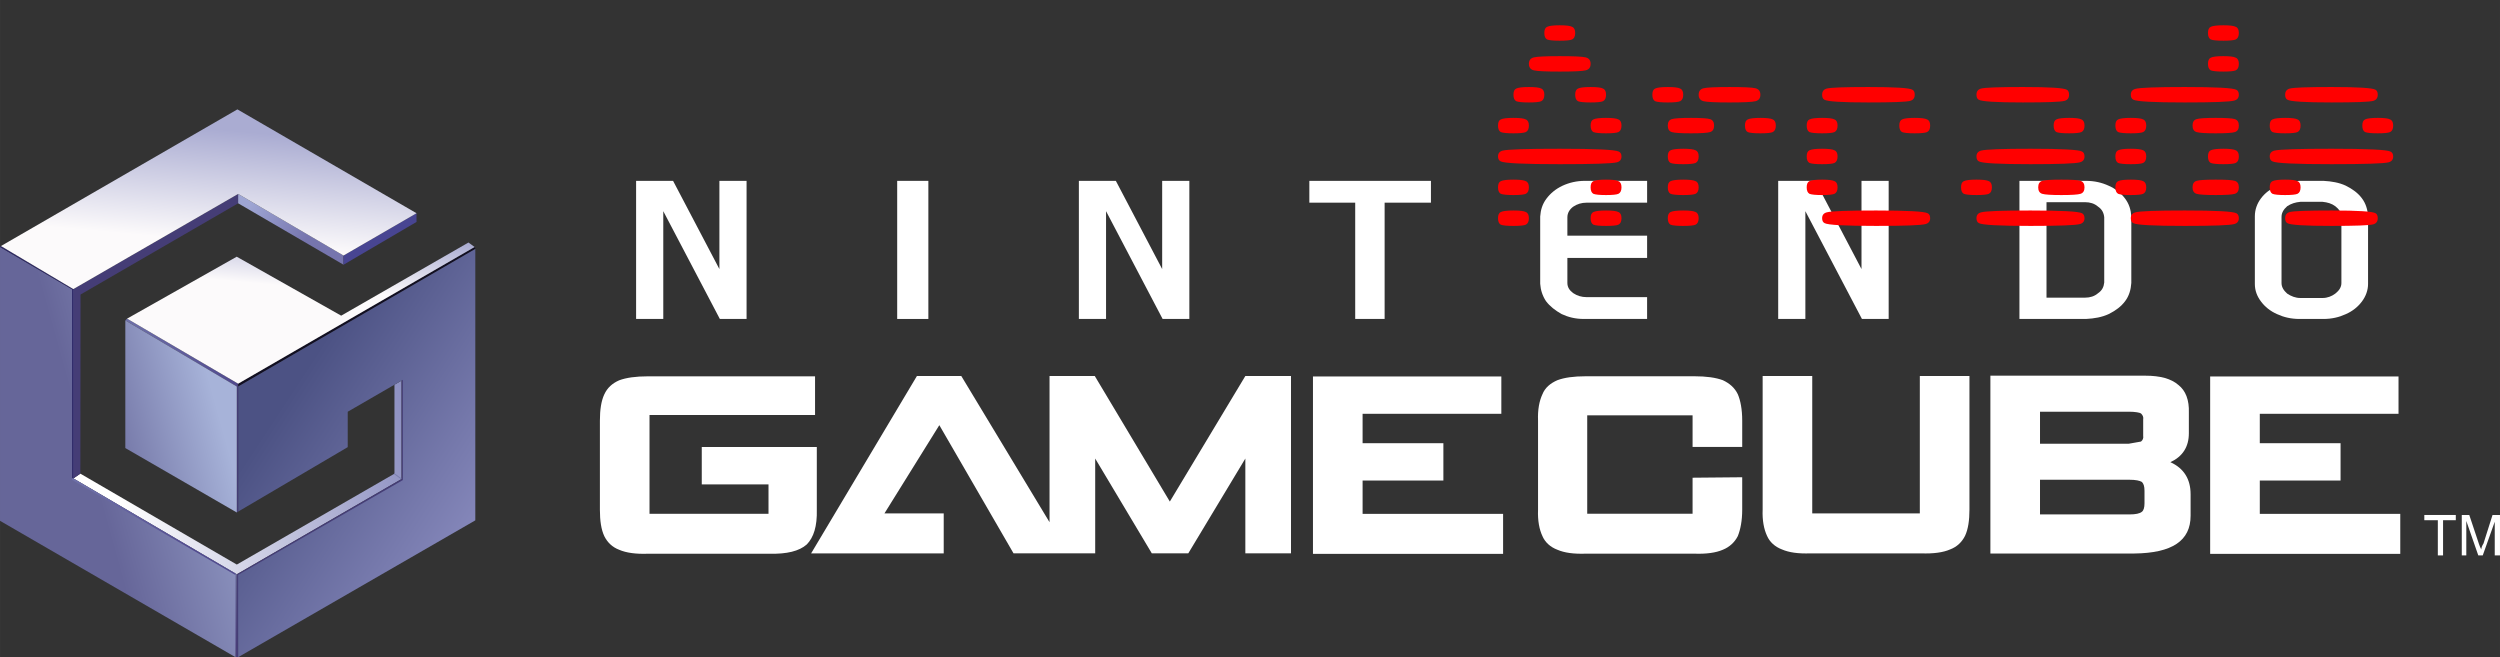<?xml version="1.0" encoding="UTF-8" standalone="no"?>
<!-- Created with Inkscape (http://www.inkscape.org/) -->

<svg
   xmlns:dc="http://purl.org/dc/elements/1.1/"
   xmlns:cc="http://creativecommons.org/ns#"
   xmlns:rdf="http://www.w3.org/1999/02/22-rdf-syntax-ns#"
   xmlns:svg="http://www.w3.org/2000/svg"
   xmlns="http://www.w3.org/2000/svg"
   xmlns:sodipodi="http://sodipodi.sourceforge.net/DTD/sodipodi-0.dtd"
   xmlns:inkscape="http://www.inkscape.org/namespaces/inkscape"
   width="160mm"
   height="42.06mm"
   viewBox="0 0 566.93 149.033"
   id="svg2"
   version="1.1"
   inkscape:version="0.92.3 (2405546, 2018-03-11)"
   sodipodi:docname="system.svg">
  <rect x="0" y="0" width="566.93" height="149.033" fill="#333333" stroke="none"/>
  <defs
     id="defs4" />
  <sodipodi:namedview
     id="base"
     pagecolor="#ffffff"
     bordercolor="#666666"
     borderopacity="1.0"
     inkscape:pageopacity="0.0"
     inkscape:pageshadow="2"
     inkscape:zoom="0.98994948"
     inkscape:cx="484.14232"
     inkscape:cy="196.81165"
     inkscape:document-units="px"
     inkscape:current-layer="layer1"
     showgrid="false"
     inkscape:window-width="1920"
     inkscape:window-height="1015"
     inkscape:window-x="0"
     inkscape:window-y="0"
     inkscape:window-maximized="1"
     fit-margin-top="0"
     fit-margin-left="0"
     fit-margin-right="0"
     fit-margin-bottom="0" />
  <g
     inkscape:label="Livello 1"
     inkscape:groupmode="layer"
     id="layer1"
     transform="translate(-76.535,-74.015)">
    <g
       id="underneath_1_"
       transform="translate(76.535,98.819)" />
    <g
       id="BOTTOM_LEFT_LINE"
       transform="translate(76.535,98.819)" />
    <g
       id="g4606">
      <g
         transform="translate(76.535,98.819)"
         id="g4141">
        <g
           id="Layer_6">
          <line
             style="fill:none"
             x1="29.248"
             y1="99.123"
             x2="28.12"
             y2="98.282"
             id="line4144" />
        </g>
        <g
           id="_x33_D_PART">
          <linearGradient
             id="SVGID_1_"
             gradientUnits="userSpaceOnUse"
             x1="24.415"
             y1="564.872"
             x2="104.743"
             y2="551.509"
             gradientTransform="translate(-0.005,-473.426)">
            <stop
               offset="0.037"
               style="stop-color:#FFFFFF"
               id="stop4148" />
            <stop
               offset="0.896"
               style="stop-color:#898CBF"
               id="stop4150" />
          </linearGradient>
          <polygon
             style="fill:url(#SVGID_1_)"
             points="53.699,105.427 91.065,83.824 91.065,61.505 89.451,62.438 89.451,82.608 53.699,103.224 18.222,82.608 16.628,83.691 "
             id="polygon4152" />
        </g>
        <g
           id="black_line_thing">
          <polygon
             style="fill:#7a7eae"
             points="89.451,82.608 89.451,82.52 91.065,83.685 91.065,83.824 90.963,83.9 89.308,82.69 "
             id="polygon4155" />
        </g>
        <g
           id="dark_purple_top_line">
          <linearGradient
             id="SVGID_2_"
             gradientUnits="userSpaceOnUse"
             x1="28.461"
             y1="68.837"
             x2="54.049"
             y2="68.837"
             gradientTransform="matrix(1,0,0,-1,-0.045,123.99)">
            <stop
               offset="0"
               style="stop-color:#6E70A9"
               id="stop4159" />
            <stop
               offset="0.969"
               style="stop-color:#514A8E"
               id="stop4161" />
          </linearGradient>
          <polygon
             style="fill:url(#SVGID_2_)"
             points="28.814,47.455 28.416,47.853 53.699,62.851 54.004,62.205 "
             id="polygon4163" />
          <linearGradient
             id="SVGID_3_"
             gradientUnits="userSpaceOnUse"
             x1="53.857"
             y1="61.681"
             x2="54.185"
             y2="61.681"
             gradientTransform="matrix(1,0,0,-1,-0.045,123.99)">
            <stop
               offset="0"
               style="stop-color:#6E70A9"
               id="stop4166" />
            <stop
               offset="0.969"
               style="stop-color:#514A8E"
               id="stop4168" />
          </linearGradient>
          <polygon
             style="fill:url(#SVGID_3_)"
             points="54.107,62.205 54.14,62.413 53.813,62.413 53.922,62.205 "
             id="polygon4170" />
        </g>
        <g
           id="top_black_line">
          <polygon
             style="fill:#120f22"
             points="54.004,62.205 107.627,31.206 107.785,31.647 54.004,62.851 "
             id="polygon4173" />
        </g>
        <g
           id="LOGO_DARK_LINES">
          <polygon
             style="fill:#453d76"
             points="91.065,83.824 53.699,105.427 53.565,124.23 54.004,124.23 54.363,105.729 91.582,84.28 91.72,61.312 91.065,61.312 "
             id="polygon4176" />
        </g>
        <g
           id="LOGO">
          <linearGradient
             id="SVGID_4_"
             gradientUnits="userSpaceOnUse"
             x1="64.085"
             y1="540.326"
             x2="108.726"
             y2="569.631"
             gradientTransform="translate(-0.005,-473.426)">
            <stop
               offset="0"
               style="stop-color:#4C5284"
               id="stop4180" />
            <stop
               offset="1"
               style="stop-color:#8789BC"
               id="stop4182" />
          </linearGradient>
          <polygon
             style="fill:url(#SVGID_4_)"
             points="78.85,76.595 54.004,91.212 54.004,62.851 107.785,31.647 107.785,93.197 54.004,124.23 54.004,105.573 91.361,84.062 91.361,61.332 78.85,68.566 "
             id="polygon4184" />
        </g>
        <g
           id="BOTTOM_LAIN_LEFT_LIGHT_LINE">
          <linearGradient
             id="SVGID_5_"
             gradientUnits="userSpaceOnUse"
             x1="53.464"
             y1="596.999"
             x2="53.153"
             y2="577.096"
             gradientTransform="translate(-0.005,-473.426)">
            <stop
               offset="0.11"
               style="stop-color:#4C407E"
               id="stop4188" />
            <stop
               offset="0.89"
               style="stop-color:#666699"
               id="stop4190" />
            <stop
               offset="1"
               style="stop-color:#A7B3D9"
               id="stop4192" />
            <stop
               offset="1"
               style="stop-color:#9BA5CD"
               id="stop4194" />
          </linearGradient>
          <polyline
             style="fill:url(#SVGID_5_)"
             points="53.402,124.23 53.699,124.23 53.699,105.427 52.642,104.806 53.402,124.23    "
             id="polyline4196" />
        </g>
        <g
           id="underneath">
          <polyline
             style="fill:#2d2868"
             points="16.542,40.703 16.771,40.897 16.862,83.532 16.628,83.691 16.486,83.601 16.542,40.703    "
             id="polyline4199" />
        </g>
        <g
           id="LEFT_3D_PURPLE_SHADOW">
          <polygon
             style="fill:#453d76"
             points="18.26,41.987 18.222,82.608 16.628,83.691 16.628,40.755 54.004,19.174 54.004,21.3 "
             id="polygon4202" />
        </g>
        <g
           id="MAIN_DARK_PURPLE_LINE">
          <polygon
             style="fill:#453d76"
             points="53.699,62.028 54.004,62.094 54.004,91.212 53.699,91.417 53.699,62.851 "
             id="polygon4205" />
        </g>
        <g
           id="logo_LEFT_side">
          <linearGradient
             id="SVGID_6_"
             gradientUnits="userSpaceOnUse"
             x1="4.824"
             y1="553.133"
             x2="66.026"
             y2="536.123"
             gradientTransform="translate(-0.005,-473.426)">
            <stop
               offset="0.233"
               style="stop-color:#666699"
               id="stop4209" />
            <stop
               offset="0.724"
               style="stop-color:#A7B3D9"
               id="stop4211" />
          </linearGradient>
          <polygon
             style="fill:url(#SVGID_6_)"
             points="28.416,76.802 53.699,91.417 53.699,62.851 28.416,47.853 "
             id="polygon4213" />
          <linearGradient
             id="SVGID_7_"
             gradientUnits="userSpaceOnUse"
             x1="5.882"
             y1="556.931"
             x2="67.08"
             y2="539.924"
             gradientTransform="translate(-0.005,-473.426)">
            <stop
               offset="0.233"
               style="stop-color:#666699"
               id="stop4216" />
            <stop
               offset="0.991"
               style="stop-color:#A7B3D9"
               id="stop4218" />
          </linearGradient>
          <polygon
             style="fill:url(#SVGID_7_)"
             points="53.402,105.251 16.628,83.691 16.628,40.964 0,31.206 0,93.302 53.402,124.23 53.402,123.926 "
             id="polygon4220" />
        </g>
        <g
           id="left_purple_line">
          <rect
             style="fill:#2d2868"
             x="16.343"
             y="40.755"
             width="0.285"
             height="42.938"
             id="rect4223" />
          <polygon
             style="fill:#2d2868"
             points="0.214,30.992 0,31.206 16.486,40.897 16.628,40.755 "
             id="polygon4225" />
        </g>
        <g
           id="BOTTOM_PURPLE_LINE">
          <linearGradient
             id="SVGID_8_"
             gradientUnits="userSpaceOnUse"
             x1="19.586"
             y1="559.814"
             x2="43.921"
             y2="572.836"
             gradientTransform="translate(-0.005,-473.426)">
            <stop
               offset="0"
               style="stop-color:#6E70A9"
               id="stop4229" />
            <stop
               offset="0.969"
               style="stop-color:#514A8E"
               id="stop4231" />
          </linearGradient>
          <polygon
             style="fill:url(#SVGID_8_)"
             points="16.628,83.691 53.402,105.251 53.402,105.603 16.343,84.015 16.343,83.691 "
             id="polygon4233" />
        </g>
        <g
           id="top_middle_light_line">
          <linearGradient
             id="SVGID_9_"
             gradientUnits="userSpaceOnUse"
             x1="55.735"
             y1="495.654"
             x2="71.185"
             y2="503.171"
             gradientTransform="translate(-0.005,-473.426)">
            <stop
               offset="0.037"
               style="stop-color:#9EA5D3"
               id="stop4237" />
            <stop
               offset="0.902"
               style="stop-color:#7675AE"
               id="stop4239" />
          </linearGradient>
          <polygon
             style="fill:url(#SVGID_9_)"
             points="77.901,33.142 77.901,35.231 54.004,21.3 54.004,19.174 "
             id="polygon4241" />
        </g>
        <g
           id="top_right">
          <polygon
             style="fill:#484592"
             points="77.901,35.231 94.454,25.524 94.454,23.552 77.901,33.142 "
             id="polygon4244" />
        </g>
        <g
           id="MAIN_TOP">
          <path
             style="fill:none"
             inkscape:connector-curvature="0"
             d="M 0,31.206"
             id="path4247" />
          <linearGradient
             id="SVGID_10_"
             gradientUnits="userSpaceOnUse"
             x1="0.219"
             y1="504.418"
             x2="0.219"
             y2="504.418"
             gradientTransform="translate(-0.005,-473.426)">
            <stop
               offset="0.233"
               style="stop-color:#666699"
               id="stop4250" />
            <stop
               offset="0.991"
               style="stop-color:#A7B3D9"
               id="stop4252" />
          </linearGradient>
          <path
             style="fill:url(#SVGID_10_)"
             inkscape:connector-curvature="0"
             d="M 0.214,30.992"
             id="path4254" />
          <linearGradient
             id="SVGID_11_"
             gradientUnits="userSpaceOnUse"
             x1="49.386"
             y1="477.947"
             x2="45.741"
             y2="518.442"
             gradientTransform="translate(-0.005,-473.426)">
            <stop
               offset="0"
               style="stop-color:#AAACD2"
               id="stop4257" />
            <stop
               offset="0.626"
               style="stop-color:#FCFAFB"
               id="stop4259" />
          </linearGradient>
          <polygon
             style="fill:url(#SVGID_11_)"
             points="0.214,30.992 53.833,0 94.454,23.552 77.901,33.142 54.004,19.174 16.628,40.755 "
             id="polygon4261" />
          <linearGradient
             id="SVGID_12_"
             gradientUnits="userSpaceOnUse"
             x1="71.78"
             y1="473.265"
             x2="68.135"
             y2="513.761"
             gradientTransform="translate(-0.005,-473.426)">
            <stop
               offset="0.674"
               style="stop-color:#AAACD2"
               id="stop4264" />
            <stop
               offset="1"
               style="stop-color:#FCFAFB"
               id="stop4266" />
          </linearGradient>
          <polygon
             style="fill:url(#SVGID_12_)"
             points="54.004,62.205 28.814,47.455 53.68,33.409 77.369,46.781 106.232,30.192 107.627,31.206 "
             id="polygon4268" />
        </g>
      </g>
      <g
         style="fill:#ffffff"
         transform="translate(76.535,98.819)"
         id="g4270">
        <path
           style="fill:#ffffff"
           inkscape:connector-curvature="0"
           id="path23497"
           d="m 373.52,21.158 v -4.949 h -14.143 c -1.816,0 -3.533,0.404 -5.054,1.11 -1.513,0.71 -2.726,1.718 -3.634,2.932 -0.908,1.209 -1.314,2.529 -1.416,4.04 v 15.252 c 0.1,1.417 0.508,2.729 1.313,3.944 0.912,1.21 2.121,2.116 3.537,2.924 1.516,0.71 3.127,1.115 5.053,1.115 h 14.34 v -4.949 h -13.739 c -1.11,0 -2.118,-0.306 -3.022,-0.911 -0.815,-0.604 -1.318,-1.312 -1.318,-2.319 V 33.69 h 18.082 v -5.053 h -18.082 v -4.142 c 0,-1.013 0.503,-1.817 1.318,-2.427 0.904,-0.606 1.912,-0.91 3.022,-0.91 h 13.739" />
        <path
           style="fill:#ffffff"
           inkscape:connector-curvature="0"
           id="path23501"
           d="m 457.952,16.21 v 31.317 h 15.102 c 1.916,-0.098 3.625,-0.405 5.139,-1.107 1.609,-0.804 2.818,-1.712 3.723,-2.921 0.908,-1.203 1.307,-2.615 1.408,-4.127 V 24.266 c -0.102,-1.507 -0.5,-2.821 -1.408,-4.028 -0.904,-1.208 -2.111,-2.213 -3.723,-2.921 -1.514,-0.705 -3.225,-1.107 -5.139,-1.107 z m 17.826,5.842 c 0.898,0.604 1.303,1.407 1.404,2.418 v 14.803 c -0.104,1.006 -0.506,1.812 -1.404,2.416 -0.809,0.703 -1.82,1.005 -2.928,1.005 h -8.758 V 21.046 h 8.758 c 1.108,0 2.119,0.301 2.928,1.006" />
        <path
           style="fill:#ffffff"
           inkscape:connector-curvature="0"
           id="path23503"
           d="m 531.958,17.302 c -1.488,-0.692 -3.172,-0.993 -5.053,-1.093 h -5.453 c -1.885,0.099 -3.566,0.4 -5.057,1.093 -1.584,0.794 -2.775,1.68 -3.666,2.874 -0.895,1.186 -1.389,2.576 -1.389,4.063 v 15.359 c 0,1.486 0.494,2.777 1.389,3.967 0.891,1.19 2.082,2.179 3.666,2.874 1.49,0.693 3.172,1.089 5.057,1.089 h 5.453 c 1.881,0 3.563,-0.396 5.053,-1.089 1.584,-0.694 2.773,-1.684 3.666,-2.874 0.893,-1.191 1.387,-2.577 1.387,-3.967 v -15.36 c -0.096,-1.487 -0.494,-2.877 -1.387,-4.063 -0.893,-1.194 -2.082,-2.08 -3.666,-2.873 z m -2.379,4.656 c 0.891,0.694 1.387,1.484 1.387,2.382 v 15.059 c 0,0.892 -0.496,1.686 -1.387,2.379 -0.793,0.597 -1.787,0.994 -2.873,0.994 h -5.055 c -1.094,0 -2.084,-0.396 -2.977,-0.994 -0.789,-0.694 -1.285,-1.487 -1.285,-2.379 V 24.34 c 0,-0.897 0.496,-1.688 1.285,-2.382 0.893,-0.596 1.883,-0.893 2.977,-0.992 h 5.055 c 1.087,0.101 2.08,0.397 2.873,0.992" />
        <path
           style="fill:#ffffff"
           inkscape:connector-curvature="0"
           id="path23515"
           d="m 169.301,16.21 h -6.163 V 36.213 L 152.634,16.21 h -8.385 v 31.317 h 6.163 V 23.083 l 12.828,24.444 h 6.061 V 16.21" />
        <path
           style="fill:#ffffff"
           inkscape:connector-curvature="0"
           id="path23515_1_"
           d="m 269.711,16.21 h -6.163 V 36.213 L 253.043,16.21 h -8.385 v 31.317 h 6.163 V 23.083 l 12.828,24.444 h 6.062 V 16.21" />
        <path
           style="fill:#ffffff"
           inkscape:connector-curvature="0"
           id="path23515_2_"
           d="m 428.299,16.21 h -6.162 V 36.213 L 411.633,16.21 h -8.387 v 31.317 h 6.163 V 23.083 l 12.828,24.444 h 6.062 V 16.21" />
        <path
           style="fill:#ffffff"
           inkscape:connector-curvature="0"
           id="path23517"
           d="M 210.526,47.527 V 16.21 h -7.07 v 31.317 h 7.07 v 0" />
        <path
           style="fill:#ffffff"
           inkscape:connector-curvature="0"
           id="path23521"
           d="m 296.922,16.21 v 4.949 h 10.401 v 26.369 h 6.671 v -26.37 h 10.504 V 16.209 H 296.92 v 0" />
      </g>
      <g
         style="fill:#ffffff"
         transform="translate(76.535,98.819)"
         id="g4280">
        <path
           style="fill:#ffffff"
           inkscape:connector-curvature="0"
           id="path23505"
           d="m 543.92,69.03 v -8.463 h -42.717 v 40.229 h 43.113 v -9.062 h -31.855 v -7.57 h 18.316 V 75.707 H 512.461 V 69.03 h 31.459 v 0" />
        <path
           style="fill:#ffffff"
           inkscape:connector-curvature="0"
           id="path23507"
           d="m 496.374,68.755 c 0.096,-2.785 -0.697,-4.977 -2.393,-6.274 -1.596,-1.394 -4.08,-2.09 -7.467,-2.09 h -35.148 v 40.325 h 32.658 c 8.563,-0.099 12.744,-2.887 12.744,-8.562 v -4.883 c 0,-3.382 -1.492,-5.87 -4.582,-7.262 2.789,-1.298 4.188,-3.487 4.188,-6.576 z m -10.854,0.2 c 0.398,0.399 0.602,0.8 0.496,1.396 v 3.685 c 0.104,0.495 -0.098,0.995 -0.496,1.293 l -2.795,0.495 h -20.107 v -7.266 h 20.107 c 1.502,0 2.496,0.199 2.795,0.397 z m -22.902,22.9 v -7.867 h 20.211 c 1.496,0 2.393,0.201 2.889,0.5 0.402,0.401 0.596,0.998 0.596,1.993 v 2.886 c 0,0.897 -0.191,1.594 -0.596,1.891 -0.496,0.4 -1.393,0.597 -2.889,0.597 h -20.211" />
        <path
           style="fill:#ffffff"
           inkscape:connector-curvature="0"
           id="path23509"
           d="m 446.614,60.458 h -11.25 V 91.625 H 410.968 V 60.458 H 399.72 v 30.271 c -0.106,2.486 0.295,4.484 0.99,5.975 0.6,1.395 1.797,2.49 3.389,3.089 1.597,0.695 3.684,0.993 6.47,0.896 h 25.093 c 2.789,0.097 4.977,-0.201 6.57,-0.896 1.59,-0.599 2.689,-1.694 3.389,-3.089 0.695,-1.491 0.996,-3.487 0.996,-5.975 V 60.458" />
        <path
           style="fill:#ffffff"
           inkscape:connector-curvature="0"
           id="path23511"
           d="m 394.09,64.607 c -0.705,-1.489 -1.896,-2.488 -3.388,-3.186 -1.596,-0.602 -3.784,-0.898 -6.473,-0.898 h -24.591 c -2.789,0 -4.881,0.298 -6.478,0.898 -1.591,0.697 -2.786,1.696 -3.382,3.186 -0.697,1.494 -1.096,3.484 -0.993,5.974 v 20.214 c -0.103,2.484 0.296,4.48 0.993,5.971 0.596,1.396 1.791,2.491 3.382,3.093 1.597,0.693 3.688,0.991 6.478,0.893 h 24.592 c 2.688,0.098 4.877,-0.199 6.473,-0.893 1.492,-0.602 2.684,-1.697 3.387,-3.093 0.597,-1.489 0.996,-3.485 0.996,-5.971 v -7.371 l -11.256,0.105 v 8.162 H 359.937 V 69.39 h 23.893 v 7.165 h 11.256 v -5.974 c 0,-2.585 -0.399,-4.574 -0.996,-5.974" />
        <path
           style="fill:#ffffff"
           inkscape:connector-curvature="0"
           id="path23513"
           d="m 340.461,69.03 v -8.463 h -42.718 v 40.229 h 43.116 v -9.062 h -31.861 v -7.57 h 18.321 V 75.707 H 308.998 V 69.03 h 31.463 v 0" />
        <path
           style="fill:#ffffff"
           inkscape:connector-curvature="0"
           id="path23523"
           d="m 282.411,60.458 -17.127,28.48 -17.025,-28.48 H 238.005 V 93.617 L 217.989,60.458 h -10.056 l -23.994,40.228 h 30.068 v -9.061 h -13.442 l 12.447,-20.013 16.828,29.072 h 18.519 V 79.179 l 12.842,21.505 h 8.266 l 12.942,-21.505 v 21.505 h 10.354 V 60.457 h -10.354 v 0" />
        <path
           style="fill:#ffffff"
           inkscape:connector-curvature="0"
           id="path23525"
           d="m 184.83,69.307 v -8.77 h -37.938 c -2.685,0 -4.879,0.3 -6.474,0.899 -1.59,0.696 -2.686,1.698 -3.381,3.187 -0.7,1.493 -0.998,3.483 -0.998,5.975 v 20.21 c 0,2.486 0.298,4.483 0.998,5.975 0.696,1.395 1.792,2.49 3.381,3.091 1.594,0.692 3.789,0.991 6.474,0.895 h 27.584 c 3.978,0.097 6.768,-0.599 8.458,-2.091 1.595,-1.595 2.391,-4.183 2.294,-7.868 V 76.57 H 159.14 v 8.47 h 15.135 v 6.667 H 147.29 v -22.4 h 37.54" />
      </g>
      <g
         style="fill:#ffffff"
         transform="translate(76.535,98.819)"
         id="g4289">
        <path
           style="fill:#ffffff"
           inkscape:connector-curvature="0"
           id="path23527"
           d="m 566.93,91.979 h -1.693 l -2.041,6.45 c -0.334,0.513 -0.51,1.024 -0.51,1.362 -0.172,-0.338 -0.346,-0.682 -0.512,-1.188 l -2.211,-6.626 h -1.699 v 9.17 h 1.027 v -7.813 l 2.717,7.813 h 1.012 l 2.721,-7.642 v 7.642 h 1.189 v -9.168" />
        <path
           style="fill:#ffffff"
           inkscape:connector-curvature="0"
           id="path23529"
           d="m 554.016,93.167 h 2.893 v -1.188 h -7.139 v 1.188 h 3.063 v 7.982 h 1.186 v -7.982" />
      </g>
    </g>
    <g
       aria-label="Arcade"
       style="font-style:normal;font-variant:normal;font-weight:normal;font-stretch:normal;font-size:37.5px;line-height:1.25;font-family:'Glass TTY VT220';-inkscape-font-specification:'Glass TTY VT220';letter-spacing:0px;word-spacing:0px;fill:#000000;fill-opacity:1;stroke:none;stroke-width:0.938"
       id="text916">
      <path
         d="m 437.874,124.968 q -0.63,-0.35 -0.63,-1.47 0,-1.12 0.63,-1.4 0.7,-0.35 2.87,-0.35 2.17,0 2.8,0.35 0.7,0.28 0.7,1.4 0,1.12 -0.7,1.47 -0.63,0.28 -2.8,0.28 -2.17,0 -2.87,-0.28 z m -21,0 q -0.63,-0.35 -0.63,-1.47 0,-1.12 0.63,-1.4 0.7,-0.35 2.87,-0.35 2.17,0 2.8,0.35 0.7,0.28 0.7,1.4 0,1.12 -0.7,1.47 -0.63,0.28 -2.8,0.28 -2.17,0 -2.87,-0.28 z m 21,-7 q -0.63,-0.35 -0.63,-1.47 0,-1.12 0.63,-1.4 0.7,-0.35 2.87,-0.35 2.17,0 2.8,0.35 0.7,0.28 0.7,1.4 0,1.12 -0.7,1.47 -0.63,0.28 -2.8,0.28 -2.17,0 -2.87,-0.28 z m -21,0 q -0.63,-0.35 -0.63,-1.47 0,-1.12 0.63,-1.4 0.7,-0.35 2.87,-0.35 2.17,0 2.8,0.35 0.7,0.28 0.7,1.4 0,1.12 -0.7,1.47 -0.63,0.28 -2.8,0.28 -2.17,0 -2.87,-0.28 z m -0.63,-8.47 q 0,-1.05 1.05,-1.33 1.68,-0.42 12.95,-0.42 12.11,0 13.37,0.63 0.63,0.28 0.63,1.12 0,1.05 -1.05,1.33 -1.68,0.42 -12.95,0.42 -12.11,0 -13.37,-0.63 -0.63,-0.28 -0.63,-1.12 z m 21.63,-5.53 q -0.63,-0.35 -0.63,-1.47 0,-1.12 0.63,-1.4 0.7,-0.35 2.87,-0.35 2.17,0 2.8,0.35 0.7,0.28 0.7,1.4 0,1.12 -0.7,1.47 -0.63,0.28 -2.8,0.28 -2.17,0 -2.87,-0.28 z m -21,0 q -0.63,-0.35 -0.63,-1.47 0,-1.12 0.63,-1.4 0.7,-0.35 2.87,-0.35 2.17,0 2.8,0.35 0.7,0.28 0.7,1.4 0,1.12 -0.7,1.47 -0.63,0.28 -2.8,0.28 -2.17,0 -2.87,-0.28 z m 17.5,-7 q -0.63,-0.35 -0.63,-1.47 0,-1.12 0.63,-1.4 0.7,-0.35 2.87,-0.35 2.17,0 2.8,0.35 0.7,0.28 0.7,1.4 0,1.12 -0.7,1.47 -0.63,0.28 -2.8,0.28 -2.17,0 -2.87,-0.28 z m -14,0 q -0.63,-0.35 -0.63,-1.47 0,-1.12 0.63,-1.4 0.7,-0.35 2.87,-0.35 2.17,0 2.8,0.35 0.7,0.28 0.7,1.4 0,1.12 -0.7,1.47 -0.63,0.28 -2.8,0.28 -2.17,0 -2.87,-0.28 z m 3.99,-7 q -1.12,-0.28 -1.12,-1.47 0,-1.19 1.12,-1.47 1.12,-0.28 5.88,-0.28 4.76,0 5.88,0.28 1.12,0.28 1.12,1.47 0,1.19 -1.12,1.47 -1.12,0.28 -5.88,0.28 -4.76,0 -5.88,-0.28 z m 3.01,-7 q -0.63,-0.35 -0.63,-1.47 0,-1.12 0.63,-1.4 0.7,-0.35 2.87,-0.35 2.17,0 2.8,0.35 0.7,0.28 0.7,1.4 0,1.12 -0.7,1.47 -0.63,0.28 -2.8,0.28 -2.17,0 -2.87,-0.28 z"
         style="font-size:70px;fill:#ff0000;stroke-width:0.938"
         id="path1555"
         inkscape:connector-curvature="0" />
      <path
         d="m 455.374,124.968 q -0.63,-0.35 -0.63,-1.47 0,-1.12 0.63,-1.4 0.7,-0.35 2.87,-0.35 2.17,0 2.8,0.35 0.7,0.28 0.7,1.4 0,1.12 -0.7,1.47 -0.63,0.28 -2.8,0.28 -2.17,0 -2.87,-0.28 z m 0,-7 q -0.63,-0.35 -0.63,-1.47 0,-1.12 0.63,-1.4 0.7,-0.35 2.87,-0.35 2.17,0 2.8,0.35 0.7,0.28 0.7,1.4 0,1.12 -0.7,1.47 -0.63,0.28 -2.8,0.28 -2.17,0 -2.87,-0.28 z m 0,-7 q -0.63,-0.35 -0.63,-1.47 0,-1.12 0.63,-1.4 0.7,-0.35 2.87,-0.35 2.17,0 2.8,0.35 0.7,0.28 0.7,1.4 0,1.12 -0.7,1.47 -0.63,0.28 -2.8,0.28 -2.17,0 -2.87,-0.28 z m 17.5,-7 q -0.63,-0.35 -0.63,-1.47 0,-1.12 0.63,-1.4 0.7,-0.35 2.87,-0.35 2.17,0 2.8,0.35 0.7,0.28 0.7,1.4 0,1.12 -0.7,1.47 -0.63,0.28 -2.8,0.28 -2.17,0 -2.87,-0.28 z m -17.22,0 q -0.91,-0.28 -0.91,-1.47 0,-1.19 0.91,-1.47 0.91,-0.28 4.34,-0.28 3.43,0 4.34,0.28 0.91,0.28 0.91,1.47 0,1.19 -0.91,1.47 -0.91,0.28 -4.34,0.28 -3.43,0 -4.34,-0.28 z m 7.21,-7 q -1.12,-0.28 -1.12,-1.47 0,-1.19 1.12,-1.47 1.12,-0.28 5.88,-0.28 4.76,0 5.88,0.28 1.12,0.28 1.12,1.47 0,1.19 -1.12,1.47 -1.12,0.28 -5.88,0.28 -4.76,0 -5.88,-0.28 z m -10.99,0 q -0.63,-0.35 -0.63,-1.47 0,-1.12 0.63,-1.4 0.7,-0.35 2.87,-0.35 2.17,0 2.8,0.35 0.7,0.28 0.7,1.4 0,1.12 -0.7,1.47 -0.63,0.28 -2.8,0.28 -2.17,0 -2.87,-0.28 z"
         style="font-size:70px;fill:#ff0000;stroke-width:0.938"
         id="path1557"
         inkscape:connector-curvature="0" />
      <path
         d="m 489.744,123.498 q 0,-1.05 1.05,-1.33 1.54,-0.42 11.2,-0.42 10.57,0 11.69,0.63 0.56,0.28 0.56,1.12 0,1.05 -1.05,1.33 -1.54,0.42 -11.2,0.42 -10.57,0 -11.69,-0.63 -0.56,-0.28 -0.56,-1.12 z m -2.87,-5.53 q -0.63,-0.35 -0.63,-1.47 0,-1.12 0.63,-1.4 0.7,-0.35 2.87,-0.35 2.17,0 2.8,0.35 0.7,0.28 0.7,1.4 0,1.12 -0.7,1.47 -0.63,0.28 -2.8,0.28 -2.17,0 -2.87,-0.28 z m 0,-7 q -0.63,-0.35 -0.63,-1.47 0,-1.12 0.63,-1.4 0.7,-0.35 2.87,-0.35 2.17,0 2.8,0.35 0.7,0.28 0.7,1.4 0,1.12 -0.7,1.47 -0.63,0.28 -2.8,0.28 -2.17,0 -2.87,-0.28 z m 21,-7 q -0.63,-0.35 -0.63,-1.47 0,-1.12 0.63,-1.4 0.7,-0.35 2.87,-0.35 2.17,0 2.8,0.35 0.7,0.28 0.7,1.4 0,1.12 -0.7,1.47 -0.63,0.28 -2.8,0.28 -2.17,0 -2.87,-0.28 z m -21,0 q -0.63,-0.35 -0.63,-1.47 0,-1.12 0.63,-1.4 0.7,-0.35 2.87,-0.35 2.17,0 2.8,0.35 0.7,0.28 0.7,1.4 0,1.12 -0.7,1.47 -0.63,0.28 -2.8,0.28 -2.17,0 -2.87,-0.28 z m 2.87,-8.47 q 0,-1.12 1.05,-1.4 1.33,-0.35 9.45,-0.35 9.03,0 10.01,0.63 0.49,0.28 0.49,1.12 0,1.12 -1.05,1.4 -1.33,0.35 -9.45,0.35 -9.03,0 -10.01,-0.63 -0.49,-0.28 -0.49,-1.12 z"
         style="font-size:70px;fill:#ff0000;stroke-width:0.938"
         id="path1559"
         inkscape:connector-curvature="0" />
      <path
         d="m 524.744,123.498 q 0,-1.05 1.05,-1.33 1.54,-0.42 11.2,-0.42 10.57,0 11.69,0.63 0.56,0.28 0.56,1.12 0,1.05 -1.05,1.33 -1.54,0.42 -11.2,0.42 -10.57,0 -11.69,-0.63 -0.56,-0.28 -0.56,-1.12 z m 14.91,-5.53 q -0.91,-0.28 -0.91,-1.47 0,-1.19 0.91,-1.47 0.91,-0.28 4.34,-0.28 3.5,0 4.34,0.28 0.91,0.28 0.91,1.47 0,1.19 -0.91,1.47 -0.84,0.28 -4.34,0.28 -3.43,0 -4.34,-0.28 z m -17.78,0 q -0.63,-0.35 -0.63,-1.47 0,-1.12 0.63,-1.4 0.7,-0.35 2.87,-0.35 2.17,0 2.8,0.35 0.7,0.28 0.7,1.4 0,1.12 -0.7,1.47 -0.63,0.28 -2.8,0.28 -2.17,0 -2.87,-0.28 z m 2.87,-8.47 q 0,-1.05 1.05,-1.33 1.54,-0.42 11.2,-0.42 10.57,0 11.69,0.63 0.56,0.28 0.56,1.12 0,1.05 -1.05,1.33 -1.54,0.42 -11.2,0.42 -10.57,0 -11.69,-0.63 -0.56,-0.28 -0.56,-1.12 z m 18.13,-5.53 q -0.63,-0.35 -0.63,-1.47 0,-1.12 0.63,-1.4 0.7,-0.35 2.87,-0.35 2.17,0 2.8,0.35 0.7,0.28 0.7,1.4 0,1.12 -0.7,1.47 -0.63,0.28 -2.8,0.28 -2.17,0 -2.87,-0.28 z m -18.13,-8.47 q 0,-1.12 1.05,-1.4 1.33,-0.35 9.45,-0.35 9.03,0 10.01,0.63 0.49,0.28 0.49,1.12 0,1.12 -1.05,1.4 -1.33,0.35 -9.45,0.35 -9.03,0 -10.01,-0.63 -0.49,-0.28 -0.49,-1.12 z"
         style="font-size:70px;fill:#ff0000;stroke-width:0.938"
         id="path1561"
         inkscape:connector-curvature="0" />
      <path
         d="m 559.744,123.498 q 0,-1.05 1.05,-1.33 1.54,-0.42 11.2,-0.42 10.57,0 11.69,0.63 0.56,0.28 0.56,1.12 0,1.05 -1.05,1.33 -1.54,0.42 -11.2,0.42 -10.57,0 -11.69,-0.63 -0.56,-0.28 -0.56,-1.12 z m 14.91,-5.53 q -0.91,-0.28 -0.91,-1.47 0,-1.19 0.91,-1.47 0.91,-0.28 4.34,-0.28 3.5,0 4.34,0.28 0.91,0.28 0.91,1.47 0,1.19 -0.91,1.47 -0.84,0.28 -4.34,0.28 -3.43,0 -4.34,-0.28 z m -17.78,0 q -0.63,-0.35 -0.63,-1.47 0,-1.12 0.63,-1.4 0.7,-0.35 2.87,-0.35 2.17,0 2.8,0.35 0.7,0.28 0.7,1.4 0,1.12 -0.7,1.47 -0.63,0.28 -2.8,0.28 -2.17,0 -2.87,-0.28 z m 21,-7 q -0.63,-0.35 -0.63,-1.47 0,-1.12 0.63,-1.4 0.7,-0.35 2.87,-0.35 2.17,0 2.8,0.35 0.7,0.28 0.7,1.4 0,1.12 -0.7,1.47 -0.63,0.28 -2.8,0.28 -2.17,0 -2.87,-0.28 z m -21,0 q -0.63,-0.35 -0.63,-1.47 0,-1.12 0.63,-1.4 0.7,-0.35 2.87,-0.35 2.17,0 2.8,0.35 0.7,0.28 0.7,1.4 0,1.12 -0.7,1.47 -0.63,0.28 -2.8,0.28 -2.17,0 -2.87,-0.28 z m 17.78,-7 q -0.91,-0.28 -0.91,-1.47 0,-1.19 0.91,-1.47 0.91,-0.28 4.34,-0.28 3.5,0 4.34,0.28 0.91,0.28 0.91,1.47 0,1.19 -0.91,1.47 -0.84,0.28 -4.34,0.28 -3.43,0 -4.34,-0.28 z m -17.78,0 q -0.63,-0.35 -0.63,-1.47 0,-1.12 0.63,-1.4 0.7,-0.35 2.87,-0.35 2.17,0 2.8,0.35 0.7,0.28 0.7,1.4 0,1.12 -0.7,1.47 -0.63,0.28 -2.8,0.28 -2.17,0 -2.87,-0.28 z m 2.87,-8.47 q 0,-1.05 1.05,-1.33 1.54,-0.42 11.2,-0.42 10.57,0 11.69,0.63 0.56,0.28 0.56,1.12 0,1.05 -1.05,1.33 -1.54,0.42 -11.2,0.42 -10.57,0 -11.69,-0.63 -0.56,-0.28 -0.56,-1.12 z m 18.13,-5.53 q -0.63,-0.35 -0.63,-1.47 0,-1.12 0.63,-1.4 0.7,-0.35 2.87,-0.35 2.17,0 2.8,0.35 0.7,0.28 0.7,1.4 0,1.12 -0.7,1.47 -0.63,0.28 -2.8,0.28 -2.17,0 -2.87,-0.28 z m 0,-7 q -0.63,-0.35 -0.63,-1.47 0,-1.12 0.63,-1.4 0.7,-0.35 2.87,-0.35 2.17,0 2.8,0.35 0.7,0.28 0.7,1.4 0,1.12 -0.7,1.47 -0.63,0.28 -2.8,0.28 -2.17,0 -2.87,-0.28 z"
         style="font-size:70px;fill:#ff0000;stroke-width:0.938"
         id="path1563"
         inkscape:connector-curvature="0" />
      <path
         d="m 594.744,123.498 q 0,-1.12 1.05,-1.4 1.33,-0.35 9.45,-0.35 9.03,0 10.01,0.63 0.49,0.28 0.49,1.12 0,1.12 -1.05,1.4 -1.33,0.35 -9.45,0.35 -9.03,0 -10.01,-0.63 -0.49,-0.28 -0.49,-1.12 z m -2.87,-5.53 q -0.63,-0.35 -0.63,-1.47 0,-1.12 0.63,-1.4 0.7,-0.35 2.87,-0.35 2.17,0 2.8,0.35 0.7,0.28 0.7,1.4 0,1.12 -0.7,1.47 -0.63,0.28 -2.8,0.28 -2.17,0 -2.87,-0.28 z m -0.63,-8.47 q 0,-1.05 1.05,-1.33 1.68,-0.42 12.95,-0.42 12.11,0 13.37,0.63 0.63,0.28 0.63,1.12 0,1.05 -1.05,1.33 -1.68,0.42 -12.95,0.42 -12.11,0 -13.37,-0.63 -0.63,-0.28 -0.63,-1.12 z m 21.63,-5.53 q -0.63,-0.35 -0.63,-1.47 0,-1.12 0.63,-1.4 0.7,-0.35 2.87,-0.35 2.17,0 2.8,0.35 0.7,0.28 0.7,1.4 0,1.12 -0.7,1.47 -0.63,0.28 -2.8,0.28 -2.17,0 -2.87,-0.28 z m -21,0 q -0.63,-0.35 -0.63,-1.47 0,-1.12 0.63,-1.4 0.7,-0.35 2.87,-0.35 2.17,0 2.8,0.35 0.7,0.28 0.7,1.4 0,1.12 -0.7,1.47 -0.63,0.28 -2.8,0.28 -2.17,0 -2.87,-0.28 z m 2.87,-8.47 q 0,-1.12 1.05,-1.4 1.33,-0.35 9.45,-0.35 9.03,0 10.01,0.63 0.49,0.28 0.49,1.12 0,1.12 -1.05,1.4 -1.33,0.35 -9.45,0.35 -9.03,0 -10.01,-0.63 -0.49,-0.28 -0.49,-1.12 z"
         style="font-size:70px;fill:#ff0000;stroke-width:0.938"
         id="path1565"
         inkscape:connector-curvature="0" />
    </g>
  </g>
</svg>
